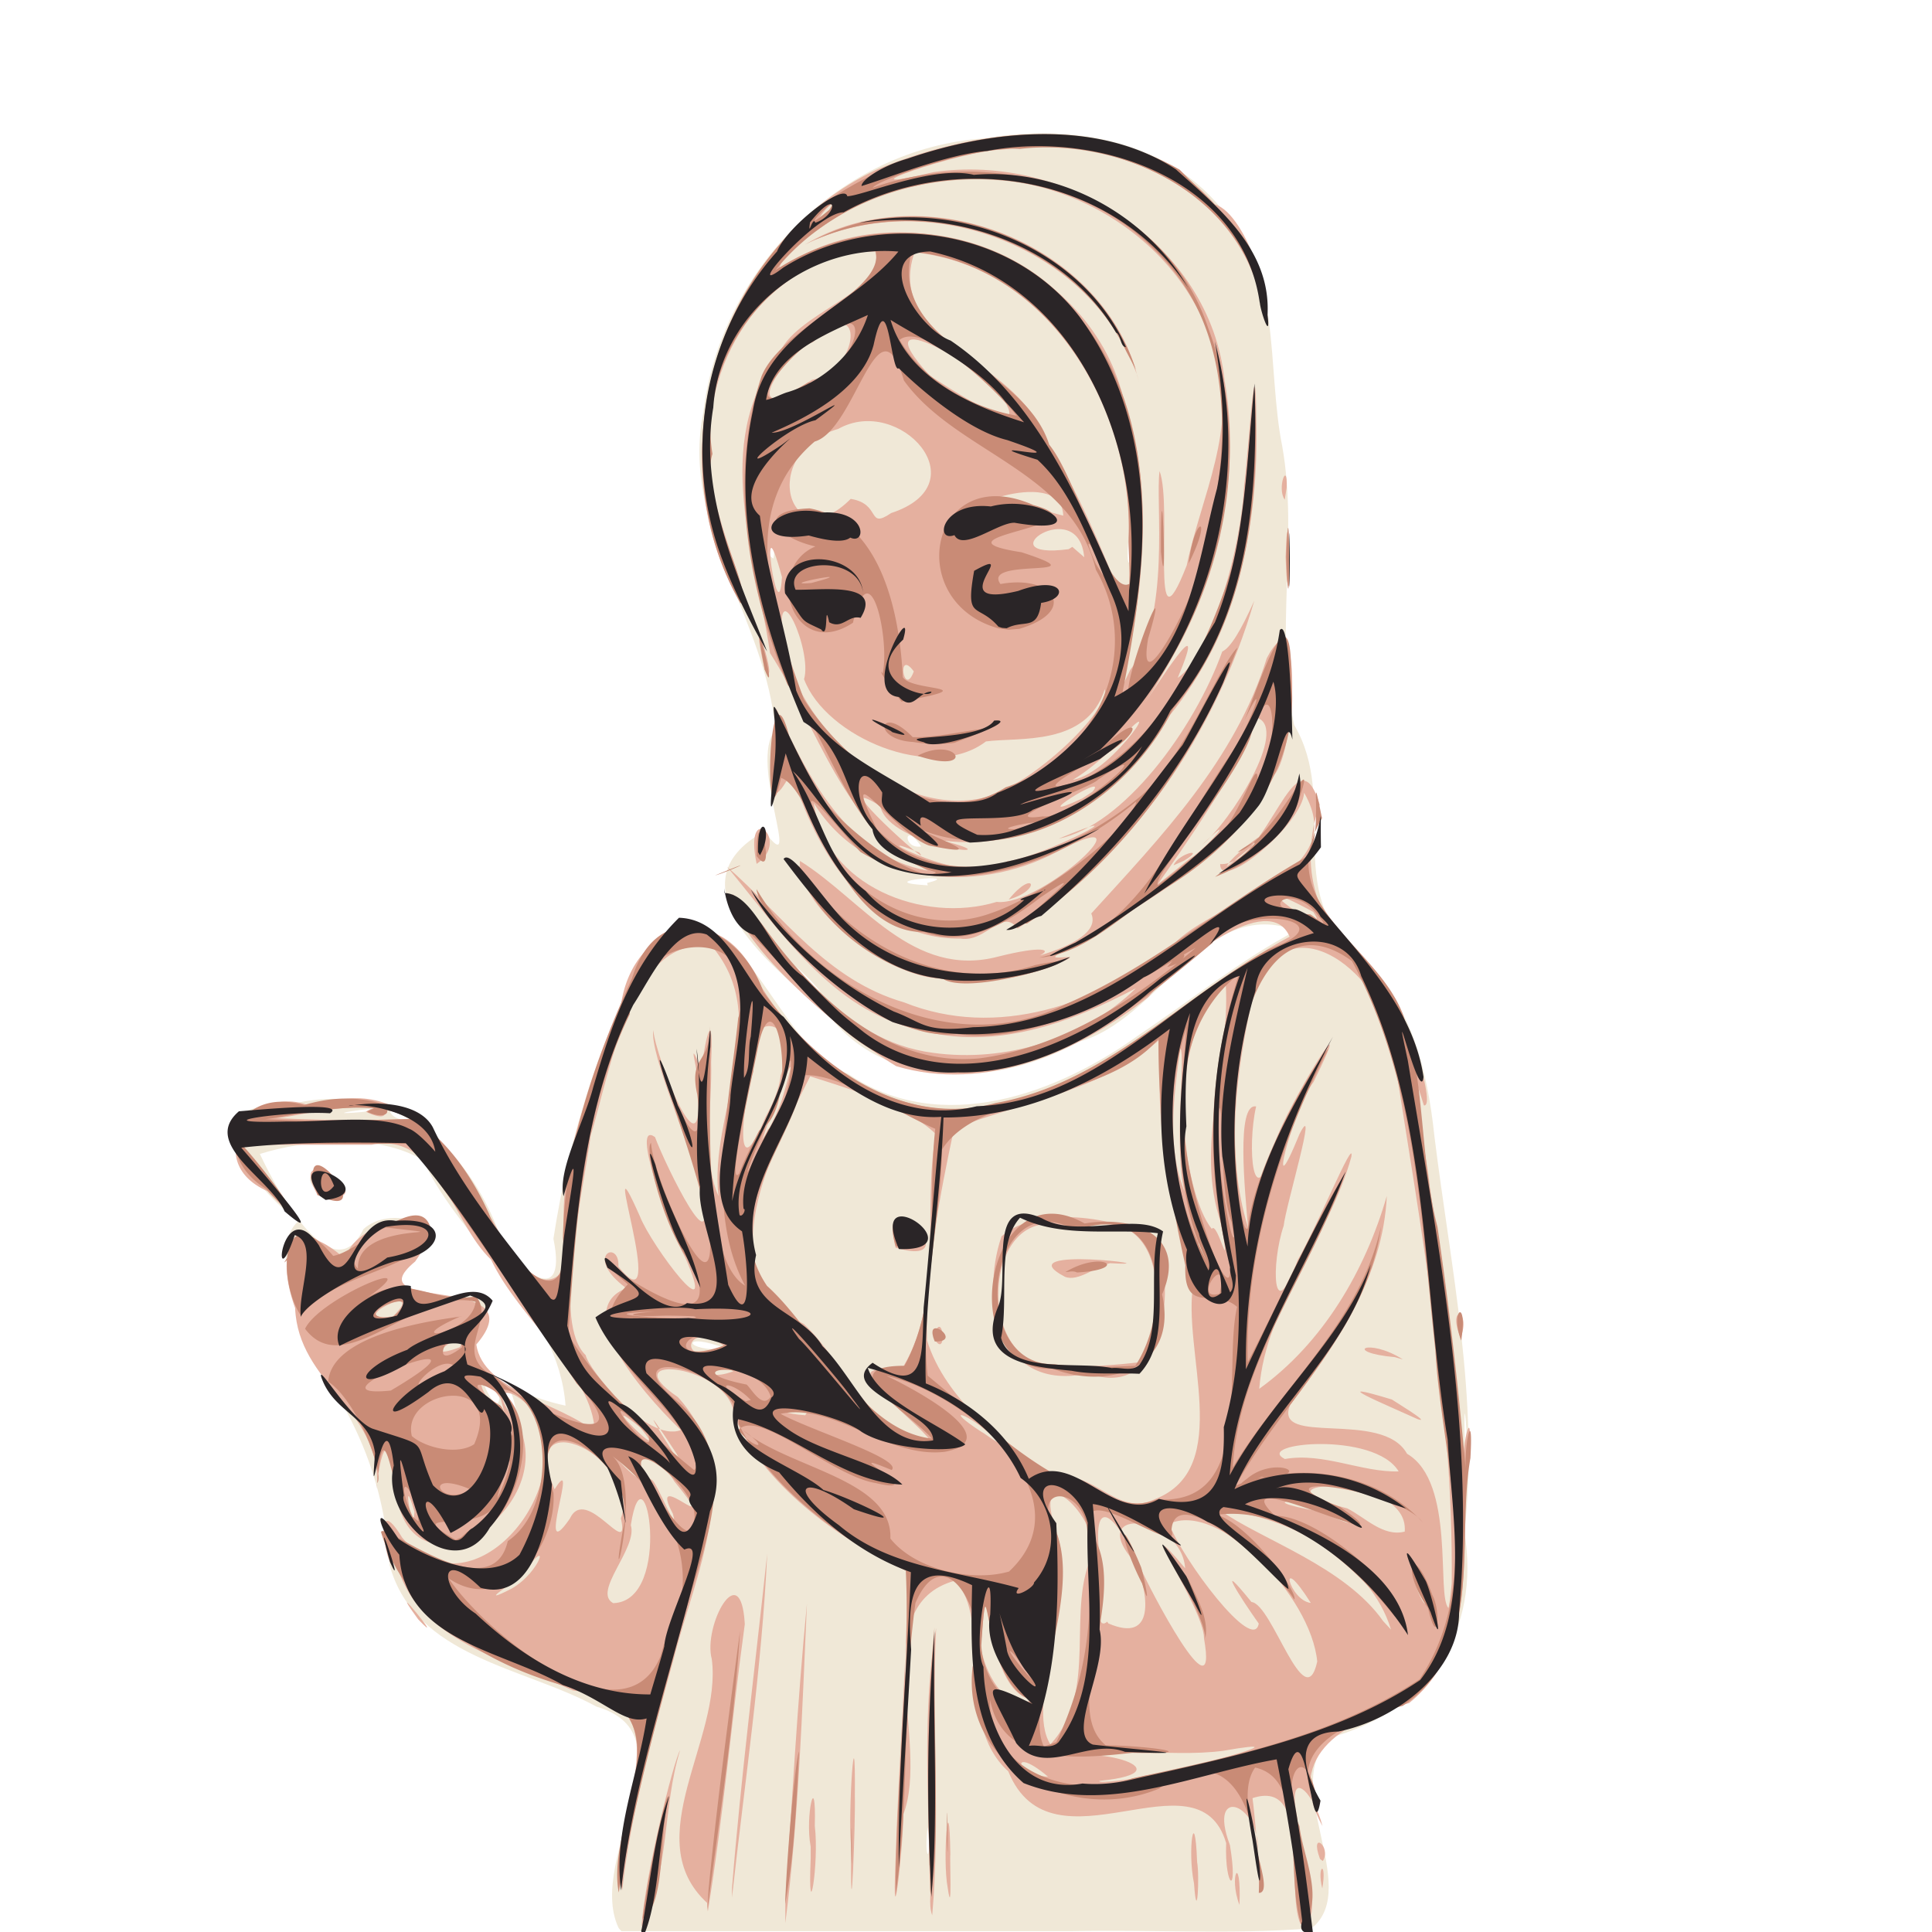 <svg xmlns="http://www.w3.org/2000/svg" width="200" height="200.038" viewBox="0 0 52.917 52.927"><path d="M-3107.421 2234.116c-.874-1.925 2.078-5.264-.594-6.04-1.992-1.091-4.961-1.34-5.666-3.87-.136-2.253-.887-4.002-2.16-5.768-.273-1.32-1.148-2.891-.351-3.653-1.102-.854-3.198-3.28-.344-3.167 2.74-.778 4.848.942 5.793 3.335.37 1.07 1.974 2.369 1.547.307.44-2.854 1.307-5.688 2.785-8.178 2.366-1.708 3.263 2.972 5.28 3.658 2.551 1.736 5.746.555 8.006-1.085 1.419-.95 2.754-2.034 4.269-2.834-2.497-.966-3.758 2.46-5.956 3.046-2.136 1.208-5.276 1.377-6.881-.779-1.447-1.22-4.392-3.513-1.727-4.985 1.11 1.459-.45-1.909.3-2.77-.224-3.009-2.6-5.568-1.972-8.69.451-3.895 3.752-7.265 7.712-7.523 2.29-.397 4.903.01 6.454 1.893 1.71 1.714 1.254 4.363 1.693 6.546.448 2.532-.222 5.121.325 7.627 1.238 2.081-.312 4.565 1.7 6.245 1.484 1.277 1.947 3.166 2.144 5.034.443 3.596 1.232 7.19.82 10.832.452 2.704-.976 4.85-3.586 5.6-1.58 1.168.818 4.119-.601 5.25-2.19.178-4.408.03-6.613.079h-12.288l-.061-.065-.028-.044zm8.474-2.745c-.113 1.011.133.962 0 0zm14.76-10.852c-.106-1.631-.038 1.633 0 0zm-26.037-.592c-.226-1.118-.625-.633.044.194l-.026-.117zm1.36-.097c-.2-2.699-2.807-4.39-3.9-6.716-1.259-.78-3.312-.543-4.472-.176.505 1.085 2.005 3.778 2.835 2.06.97-.882 3.143.37 1.04.773-.62 2.156 3.34-.035 2.136 2.064-.796 1.034 1.553 1.837 2.36 1.996zm-6.655-5.67c-1.366-1.473 1.87 0 0 0zm4.84 5.432c-.952-1.272 0 .753 0 0zm6.237-1.312c-1.296-.514-1.212.092 0 0zm-8.68-6.279c-.766-.724-.698.082 0 0zm-1.275-.215c1.512-.29-1.761.15 0 0zm12.264-3.583c-1.27-1.257.981 1.102 0 0zm3.17-2.687c1.129-.28-1.678-.035.02.064zm-.16-1c-.477-.72-.516.083 0 0zm5.688-8.46c-.12.91.12.916 0 0zm-9.734.575c.14-.845-.572-.387 0 0z" style="fill:#f0e8d7;stroke-width:1" transform="translate(3124.354 -2181.331)"/><path d="M-3106.784 2234.105c.094-1.4.882-4.547 1.057-4.835-.487 1.577-.278 3.354-1.057 4.835zm18.052-.068c-.424-.97.324-3.994-1.316-3.456.134 1.013.354 4.31.136 1.557.152-1.378-1.4-1.983-.755-.271.24 1.434-.147 1.174-.103-.055-.771-2.618-4.773.973-5.968-1.965-1.508-1.358-.415-4.19-1.464-5.221-2.479.689-.664 4.439-1.41 6.402 0 .884-.314 3.67-.217 1.338.079-2.668.308-5.33.336-8-1.906-.85-4.032-2.44-4.76-4.28-.074-1.36-3.378-1.74-1.537-.491 1.896 2.061.458 4.874-.113 7.176-.578 2.084-1.169 4.179-1.409 6.335-.503-1.907 1.93-5.115-1.345-5.472-1.855-.853-4.563-1.417-4.9-3.828.013 1.479-.785-2.022.218-.36 1.787 2.088 4.469-.914 3.81-2.952-.232-1.042-1.795-1.562-.63-.151 1.17 2.389-3.11 5.096-3.369 1.648-.298-2.428-.575.646-.498.02.087-2.08-2.163-2.79-2.245-4.854-.565-1.569-.1-2.639 1.37-1.345.31-1.207 3.105-1.532 1.917.072-1.736 1.44 3.39.266 1.676 2.273.186 1.273 2.3 1.6 3.243 2.389-.04-1.568-2.111-3.139-2.839-4.715-1.093-1.017-1.444-3.513-3.271-3.145h-3.588c.551.503 2.292 2.915.735 1.27-1.895-.831-.354-3.11 1.283-2.277 2.617-1.177 4.154 1.802 5.204 3.651.524 1.268 1.982 1.597 1.64-.215-.15-2.026.741-4.132 1.545-6.186.274-2.296 2.741-3.088 3.756-.74 1.359 2.364 4.165 4.216 6.947 3.283 2.928-.744 5.022-3.098 7.622-4.485-.557-1.307-3.085.717-3.87 1.652-1.909 1.505-4.459 2.62-6.906 1.894-1.679-1.022-4.53-3.532-4.484-4.717 1.556 1.729 2.972 4.027 5.497 4.352 1.97.273 4.145-.384 5.55-1.768-1.81.957-3.883 1.72-5.955 1.134-2.385-.535-3.781-2.708-5.243-4.466 1.547 1.359 2.734 3.109 4.852 3.718 2.532 1.02 5.32.058 7.354-1.57 1.212-1.278 4.916-1.889 3.601-4.173-.045.862-2.313 2.75-2.298 1.954 1.323.08 2.064-3.784 2.725-1.628-.65 1.86.01 3.594 1.602 4.655.743.83 1.611 3.654 1.252 3.583-.63-2.09.128 1.624.158 2.208.394 2.64.784 5.284.958 7.95-.15-.724.253-2.207.115-.627-.33 2.286.416 5.178-1.634 6.838-1.637.462-3.485 1.37-2.374 3.372-.23-.916-1.001-1.713-.684-.19-.023.677.847 2.896.083 2.878zm-4.292-4.066c.806-.09 4.753-1.138 2.164-.685-1.575.204-3.252-.236-4.759.371.893-.688 3.968.197 1.382.451-.091.086.97-.043 1.213-.137zm-2.626.022c-1.038-.878-.905-.038 0 0zm.065-.884c1.355-1.452.389-3.756 1.187-5.259.038-1.144-1.75-2.63-1.006-.526.57 1.759-.889 4.649-.181 5.785zm-.477-1.222c-1.448-.185-1.167-4.552-1.43-1.462.085.623.627 1.812 1.43 1.462zm7.787-1.046c-.175-1.822-2.722-4.413-4.056-3.771.37.979 2.308 3.571 2.454 2.73-.514-.722-1.234-1.868-.199-.59.567.046 1.457 3.18 1.801 1.63zm-3.102-.637c.01-.828-2.067-3.768-.516-1.918-.106-1.516-2.98-1.76-1.21.015.183.443 2.14 4.223 1.726 1.903zm-2.62-.408c2.54 1.099-.533-5.106-.264-2.062.138.72-.189 2.373.234 2.014zm7.743.17c-.566-1.868-2.8-3.136-4.673-3.262 1.148.81 3.4 1.527 4.46 3.032zm1.662-1.261c.049-4.92-.857-9.79-1.61-14.629-.137-1.97-2.915-4.282-3.827-1.496-.46 2.07-.778 4.315-.14 6.377-.085-.988-.333-3.429.22-3.32-.255 1.09-.09 3.18.516.989.341-1.022 2.38-4.336 1.058-1.663-.578.766-1.333 3.752-.384 1.425.531-1.04-.386 2-.435 2.516-.35 1.026-.314 2.87.387.93.45-.727 1.562-3.432 1.467-2.822-.605 2.213-2.339 4.027-2.524 6.358 1.752-1.262 2.904-3.239 3.494-5.282-.101 2.195-1.363 4.037-2.647 5.724-.484 1.158 2.526.11 3.201 1.337 1.338.776.796 3.886 1.136 4.226l.04-.23zm-.924-4.5c-.909-.414-2.622-1.12-.715-.542.068.05 1.094.666.715.541zm-.632-1.702c-1.444-.131-.76-.556.22.063zm-2.303 6.732c-.938-1.485-.594-.065 0 0zm3.099-.144c-.635-1.569-.08.32.057.154zm-22.205.15c1.668-.05.857-4.551.481-2.137.196.63-1.068 1.828-.48 2.138zm-2.782-.399c.805-.46 1.114-1.568.26-.333-.178.128-1.285.856-.26.333zm2.99-1.922c.6-1.637-2.893-3.317-1.815-.798.715-1.145-.558 2.214.416.807.449-.962 1.666 1.186 1.4-.01zm21.47.361c.143-1.675-4.59-1.41-1.576-.636.489.242.985.79 1.576.636zm-20.045-.488c-.734-1.378 1.44.825.038-.89-.479-.833-1.905-.963-.609-.032.104.01.758 1.61.57.921zm18.502.254c-.847-.735-2.985-.699-.766-.314.253.11.5.235.766.314zm-25.579-.305c-.371-1.28-.042.753 0 0zm20.273-.346c2.198-.844.725-4.102 1.065-5.93-.666-2.183-1.114-4.558-.856-6.73-1.583 1.458-3.755 1.754-5.703 2.504-.373 1.738-.797 3.88-.74 5.806.495 1.606 2.132 2.902 3.536 3.777.998-.275 1.674 1.08 2.698.573zm-1.826-3.448c-2.422.53-2.973-1.993-2.368-3.754 1.022-.913 3.399-.495 4.292.172.443 1.342.186 4.338-1.924 3.582zm1.461-.311c.791-1.676.594-4.513-1.93-3.635-2.442-1.047-2.76 4.023-.25 3.718.727.069 1.458 0 2.18-.083zm-2.098-2.338c-1.66-.876 3.134-.26 1.243-.37-.375.08-.883.526-1.243.37zm-3.6 1.657c.272-.912.407.729 0 0zm12.746 3.677c-.666-1.112-3.987-.776-3.117-.34 1.055-.186 2.104.369 3.117.34zm-20.924 0c-1.861-1.763.475.759 0 0zm1.149-.48c-1.69-2.575.602 1.159 0 0zm.382-.177c-.2.082-.12.049 0 0zm-1.38-.547c-1.41-1.137.972 1.2 0 0zm7.958.377c-.389-.584-2.91-2.374-.865-1.868 1.277-1.9.616-4.426 1.004-6.543-.823-.822-2.857-1.39-3.442-1.584-1.014 2.009-2.87 5.378-.172 6.786 1.097 1.009 1.804 3.08 3.475 3.209zm-.965-5.302c-.504-2.109 2.1.632 0 0zm-5.884 4.996c-1.218-1.176-2.951-3.318-1.49-3.885-1.206-.887-.177-1.373-.217-.593 1.481 1.837-.657-4.186.594-1.364.312.795 2.2 3.305 1.232 1.108-.445-.808-1.512-3.791-.823-3.29.279.762 1.793 3.856 1.239 1.353-.336-1.306-1.375-3.609-1.288-4.283.077.783 1.422 4.17 1.214 1.62.084-.399-.356-1.62.105-.548.124-.98.338-1.697.267-.19.035 1.18-.253 2.661.202 3.664-.267-2.259 1.509-4.817-.161-6.819-2.223-.43-2.799 3.407-3.341 5.166-.236 1.742-1.052 5.132-.135 6.012.057.35 1.669 2.401 2.602 2.05zm8.563.194c-.68-.662-1.46-.882-.302-.128-.044-.052.65.48.302.128zm-5.09-.697c-.758-.322-1.17.02-.062.098zm-8.4-.347c-.886-1.27-.583.109.096.369zm6.367-.759c-.651-.518-1.04.38 0 0zm-7.491-.659c.405-.677-1.29.475 0 0zm7.319.033c-1.107-.958-1.503.624 0 0zm-9.147-.88c1.017-1.008-1.443.184 0 0zm22.277-1.504c-.106-.975-.422-.536 0 0zm.401-1.044c-.742-2.154.262-4.378.129-6.556-1.752 1.579-1.181 5.717-.383 6.71.157-.252.552 1.54.254-.154zm-22.779.215c1.844-.666-2.077.994 0 0zm21.786-1.072c-.314-1.125.032-3.695-.122-3.946-.172 1.282-.387 2.726.122 3.946zm-11.068-3.194c.658-1.692-1.145-1.871-.746-.104-.3.804-.56 3.388.326 1.253.193-.36.373-.738.42-1.149zm.039.652c.796-2.666-.75 1.607-.514 1.067.214-.337.383-.69.514-1.067zm-10.19.541c-1.054-.786-3.632.133-3.906-.03 1.3.055 2.604.09 3.905.03zm-1.207-.196c.476-.365.856.413 0 0zm25.945-5.475c-2.406-1.309.667.94 0 0zm-1.946-1.579c1.522-1.253-.264-.05-.425.333l.165-.117zm-12.517 28.724c.184-2.734.33-5.472.595-8.2-.13 2.92-.223 5.848-.592 8.75v-.55zm-2.137 0c-1.908-1.75.413-4.486.126-6.677-.25-.911.798-2.843.904-.96-.36 2.621-.587 5.262-1.013 7.872l-.01-.119-.01-.116zm2.833-1.55c-.158-.83.158-2.178.114-.56.127 1.019-.199 2.954-.112.882v-.323zm3.261.882c-.03-2.285-.207-4.6.176-6.866-.121 2.623.123 5.253-.107 7.872-.118-.327 0-.673-.068-1.006zm8.485.722c-.307-.794.057-1.485 0 0zm-10.64-1.64c-.088-.944.128-3.929.105-1.35.02.765-.115 4.131-.104 1.686zm9.395 1.052c-.19-.922.024-2.238.085-.586.071.379 0 1.776-.085.586zm-6.745.128c-.157-.805.041-3.01.071-.92-.022.069.057 1.802-.071.92zm-5.908-.02c.246-3.054.636-6.094.963-9.14-.147 3.154-.62 6.28-.965 9.417v-.276zm16.166.03c-.162-.657.137-.784 0 0zm-.063-.81c-.298-.815.33-.34.078.058zm-24.7-6.563c-1.011-1.393.887.926 0 0zm28.551-7.709c-.382-.923.302-.788 0 0zm-31.302-3.902c-.98-1.77 2.12.39 0 0zm16.756-5.97c-1.512-.277-3.636-2.019-3.548-3.191 1.708 1.063 3.087 3.246 5.441 2.617 1.216-.303 1.466-.187 1.127-.028.94-.278 1.616-.677 1.41-1.149 1.912-2.099 3.95-4.21 4.807-6.993.966-1.862.828 2.496.195 3.213-1.059 2.26-3.475 3.347-5.436 4.688-1.552.627.803-.02-.647.525-1.084.448-2.205.472-3.35.317zm7.118-3.246c.478-.282 1.4-1.405.339-.377.805-.653 2.381-3.182 1.523-3.487-.612 1.571-2.063 3.605-2.726 4.555.292-.225.577-.46.864-.691zm-.434.176c.13-.334.918-.506.29-.13zm-5.836 2.006c-2.532.03-4-2.436-4.623-4.571-.92 1.75-.378-.873-.427-1.733.856 1.827 1.938 4.046 4.153 4.444-2.313-1.204-3-3.911-4.319-5.96-.38-2.659-1.607-5.728.22-8.134.433-1.204 2.988-1.736 2.66-2.864-2.82.011-4.781 2.915-4.491 5.575-.24 1.155 1.188 3.989.814 4.063-2.409-4.093-.565-9.885 3.724-11.884 2.915-1.214 6.96-1.683 9.262.955.904.278 1.665 3.037 1.287 2.778-.594-3.186-4.112-4.76-7.083-4.281-1.105 0-4.817 1.313-1.919.62 3.601-.537 7.58 1.933 7.977 5.71.565 3.183-.552 6.445-2.34 9.06.427-.612 1.967-3.09 1.055-.918.922-.633 1.733-3.54 1.817-5.253.12-.912.32-4.331.336-1.812.078 2.856-.531 5.845-2.377 8.098-1.201 2.182-3.702 3.777-6.242 3.416 2.235.562-1.452.21-1.68-.939-1.64-1.022 1.556 1.85 1.065 1.273-1.869-.765 1.59 1.112 2.406.24 1.025-.128 3.897-1.65 1.411-.618 1.774-.359 3.722-3.002 4.484-5.127.23-.109.51-.576.877-1.391-1.04 3.586-3.313 6.958-6.483 8.979-.416-.584-.864.388-1.564.274zm.992-1.005c1.259.139 4.375-2.82 1.646-1.367-2.234 1.173-5.248.926-6.654-1.337.29 2.26 2.996 3.317 5.008 2.704zm.33-.065c.694-.858.918-.264 0 0zm2.291-2.952c.519-.602-1.961.97-.281.185zm-2.928.153c1.336-.377 3.416-2.398 3.267-2.96-.496 1.575-2.359 1.306-3.254 1.429-1.478 1.133-4.4-.133-4.982-1.706.236-.788-.79-3.036-.59-1.079.386 2.338 3.107 4.931 5.559 4.316zm2.395-.48c1.132-.19 2.823-2.888 1.03-.807-.322.294-.654.583-1.03.806zm1.574-3.016c1.12-1.439.679-4.596.799-5.44.372.977-.292 5.233.744 2.584.394-1.89 1.42-3.796.793-5.746-.901-3.483-4.84-5.562-8.263-4.635-1.407.089-3.876 1.96-3.663 2.258 3.266-2.322 8.443-.371 9.392 3.523.885 2.559.545 5.335-.028 7.922l.226-.466zm.12-8.236c-1.312-3.418-5.796-5.036-9.036-3.405 3.276-1.978 8.298-.026 9.148 3.765l-.042-.186zm-6.052 8.282c-.48-.645-.273.752 0 0zm5.883-3.646c.126-3.48-2.143-7.445-5.863-7.83-.838 2.416 2.833 2.961 3.487 4.989.98 1.464 1.63 3.113 2.292 4.737.152-.62.113-1.265.084-1.896zm-9.494 1.064c-.668-2.448-.1 1.667 0 0zm8.278-.545c-.158-1.76-2.763.09-.426-.22l.101-.063zm-.574-1.138c-.045-1.52-3.764.183-1.485-.376.51.059.99.254 1.485.376zm-4.717-.07c2.46-.804.228-3.245-1.44-2.309-2.249.665-1.33 3.602.335 1.92.848.134.437.844 1.105.39zm3.18-2.936c-.377-1.001-4.141-3.038-2.124-.836.222.143 2.596 1.731 2.124.836zm-5.341-.715c1.298-.23 1.501-2.504.025-1.032-.726.214-2.042 2.262-.407 1.264zm.545-4.678c.193-.554-.884.865 0 0zm-2.065 17.937c-.374-1.787.974-.657 0 0zm.22-5.319c-.53-2.397.458.69 0 0zm14.27-3.096c.061-2.145.195 1.595.036.656-.025-.218-.028-.437-.037-.656zm-.025-1.56c-.225-.311.084-1.109.053-.332z" style="fill:#e5b09f;stroke-width:1" transform="translate(3124.354 -2181.331)"/><path d="M-3106.754 2233.886c.09-.886.692-3.797.713-3.289-.267.939-.066 2.886-.713 3.289zm18.062.207c-.493-1.32.182-4.033-1.284-4.349-.699.958.66 3.435.1 3.433.075-1.628-.537-4.464-2.728-2.858-2.364.99-5.44-.567-5.11-3.336.53-1.18-.718-3.714-1.566-1.748-.37 2.646-.147 5.344-.542 7.984-.012-2.96.41-5.91.278-8.871-1.785-.841-3.769-2.322-4.574-4.013.01-1.593-3.719-2.256-1.632-.582 1.71 1.545.722 3.747.214 5.578-.698 2.592-1.413 5.186-1.87 7.834-.386-1.95 2.028-5.006-1.19-5.578-2.341-.594-4.61-1.935-5.32-4.29.041-.328 3.024 2.172 3.47.244 1.424-.964 1.169-4.104-.217-4.165 1.838 1.51-.692 6.025-2.545 3.609-.376-.685-.633-3.282-.813-1.034.198-.226-.526-2.231-1.343-2.778.11-1.512 3.855-1.77 3.637-1.793-1.829.793.306.523.399-.392-1.606-.423-3.563 2.209-4.67.738.396-.845 3.48-2.114 1.721-.864 1.095-.664 1.773.188 2.96-.023.572.68-.765 1.59.58 2.24.87.879 4.13 2.25 2.178.146-1.459-2.222-2.994-4.393-4.523-6.567h-4.674c.573.573 2.271 2.874.684 1.233-1.567-.98-.757-2.814 1.048-2.293 2.47-.744 4.146.95 5.065 2.98.364 1.087 2.226 3.138 2.024.658.043-2.49.87-4.866 1.891-7.105.714-2.324 2.967-1.473 3.592.352 1.414 2.008 3.789 3.765 6.366 3.06 2.918-.523 5.007-2.796 7.471-4.21 2.375-.841-.92-1.293-1.53-.177-2.177 1.831-4.746 3.983-7.811 3.474-2.2-.316-3.407-2.37-4.897-3.775-.909-1.048-.339-1.166.429-.134 1.379 1.9 3.355 3.845 5.904 3.597 2.234-.295 4.232-1.587 5.914-3.025-1.783.98-4.127 2.69-6.557 2.36-2.277.259-5.403-3.154-5.47-3.969 1.655 2.786 5.36 4.717 8.47 3.15 2.398-1.034 4.376-2.788 6.638-4.06.44-.651.01-2.848.38-1.032-1.39 2.396 1.535 3.472 2.232 5.417.609 1.854.437 3.853.93 5.774.34 2.293.596 4.598.798 6.908-.123-.804.198-2.176.105-.572-.403 2.287.412 5.262-1.852 6.784-1.244.329-3.381 1.095-2.316 2.76-.325-2.065-1.118-.762-.515.533.101.859.707 2.004.072 2.746zm-4.647-4.054c2.711-.583 5.519-1.159 7.868-2.715 1.802-2.702.6-6.031.432-9-.395-3.608-.519-7.402-2.285-10.67-2.386-1.73-3.287 2.148-3.186 3.89-.113.951.125 3.694.336 3.427.148-1.626 1.77-4.464 2.202-4.915-1.36 2.645-2.28 5.586-2.207 8.585.797-1.521 2.146-4.462 2.64-5.1-.944 2.687-2.879 5.056-3.05 7.985 1.338-2.206 3.494-3.99 4.062-6.607-.374 2.81-2.66 4.739-3.981 7.1 1.7-.677 3.853-.377 5.12 1.007-.697-.93-4.888-1.451-2.257-.417 2.266 1.56-3.391-1.303-1.791.236 1.386 0 3.969 2.573 3.287 2.764-1.15-1.435-2.9-3.036-4.867-2.79.934.318 2.24 2.165 2.11 2.32-.562-.91-3.279-3.284-3.361-1.892.32.87-3.149-1.9-2.036.369.737 1.686-.988 4.522.238 5.52 1.08 0 2.842.248.725.204-1.395.15-3.546.398-3.895-1.45-.083 1.99 2.33 2.755 3.896 2.149zm1.999-3.833c-.032-.852-1.836-3.42-.45-1.592.216.503.55 1.016.45 1.592zm6.099-.83c-.75-1.06-.432-1.866.118-.359.246.452.147 1.5-.118.359zm-7.83-.671c-.562-1.089-.737-2.143-.032-.458.055.143.32 1.391.032.458zm2.878-2.877c.765-.647 1.923-.065.413-.047.048-.055-.997.472-.413.047zm-5.227 7.22c.893-1.908 1.025-3.542.85-5.68 0-1.347-1.703-1.468-.82.021.617 1.79-.913 4.68-.372 5.78zm-.546-1.14c-1.516-.108-1.309-4.547-1.51-1.51.036.765.57 1.84 1.51 1.51zm-10.203-1.533c1.156-1.93.237-3.946-1.423-5.17.932.745-.215 4.674.346 1.786.271-1.728-2.867-3.559-1.949-.772.098 1.445-1.342 3.388-2.872 2.342 1.055 1.55 4.798 4.562 5.802 2.139zm10.048.93c-.481-.838-.994-1.149 0 0zm-.603-2.923c2.247-2.096-1.296-4.957-3.402-5.376-.55-.296 3.804 1.686 1.645 2.09-1.593.187-3.005-1.352-4.494-1.041.8.443 3.362 1.242 3.043 1.54-1.697-.705 1.188.74-.438.356-1.197-.185-3.213-2.073-3.764-1.449.455.537.913.547.127 0 1.247 1.05 4.106 1.338 4.04 2.969.674.849 2.221 1.199 3.243.906zm-14.836-1.09c1.073-.35 1.539-3.479.842-1.002-.137 1.235-2.835.252-1.155 1.215l.146-.065zm6.223-.353c.144-.907-2.277-2.677-1.169-.835.202.223 1.114 1.834 1.17.835zm-7.554.062c-.145-1.12-.706-1.349-.157-.122zm20.232-.604c2.698.179 1.795-3.562 2.188-5.27-.599-.545-1.469.25-1.417-1.14-.457-2.03-.75-4.112-.735-6.197-1.536 1.754-4.894 1.41-5.928 3.023-.048 2.059-.62 4.236-.394 6.198 1.742 1.425 3.164 2.945 5.39 3.455.312.085.599.046.896-.07zm-2.86-3.578c-2.742.113-1.853-5.518.872-3.978 1.38-.226 2.83.332 2.122 1.943.45 1.972-1.411 2.648-2.993 2.035zm2.26-.078c.99-1.505.873-4.622-1.626-3.71-2.437-1.377-3.026 3.713-.584 3.666.731.115 1.475.077 2.21.043zm-1.915-2.567c1.008-.612 1.81-.074.32.01-.105-.052-.213-.02-.32-.01zm-3.576 1.9c-.339-.821.812.017 0 0zm-12.72 4.049c-1.374-.574-.809.537 0 0zm6.172-.721c-.367-1.859-3.61-3.12-1.858-4.893-2.071-1.822 2.896 2.377 1.81-.497-.75-.75-1.39-3.208-1.176-3.377.048.938 1.737 4.775 1.613 2.615-.23-1.701-1.024-3.473-1.373-5.005.18.863 1.312 3.5 1.025 1.064-.234-1.083.345-.804.352-1.874.05 2.126-.277 6.379.96 7.11-1.103-2.04-.445-4.887-.19-7.331.83-2.75-2.964-2.388-2.971-.102-1.324 2.727-1.471 5.81-1.682 8.78.85 1.385 2.126 2.639 3.446 3.704.034-.01.114-.195.044-.194zm-6.068-.515c.857-1.967-2.011-1.494-1.708-.223.382.33 1.257.528 1.708.223zm4.548-.465c-1.452-1.434.51 1.136.218.203zm7.992.313c-.636-.725-2.827-1.988-.756-1.996 1.05-1.923.607-4.438.845-6.49-1.097-.473-2.633-1.514-3.574-1.468-.363 1.934-2.364 3.802-1.035 5.77 1.43 1.288 2.536 3.953 4.52 4.184zm-.994-5.272c-.575-1.882 2.01.401 0 0zm-10.51 4.958c.285-1.075-1.972-1.656-.358-.614.189.026.425 1.367.358.614zm6.54-.744c-.54-.566-1.136-.509-.134.031zm.548-.093c-.374-1.095-2.785-.752-.662-.33.144.13.43.678.662.33zm-10.408-.166c3.49-2.066-2.673.272 0 0zm1.716-.69c-.493-.324-1.716 1.225-.279.184l.279-.184zm.24-.502c-.224-.892-1.066.829 0 0zm7.24-.067c-1.057-.812-1.854.692 0 0zm-9.129-.764c1.078-.94-1.392-.01-.11.038zm7.385-.027c-.655.033-1.349-.03-.21-.114-2.447.077 1.695.281 1.044.13-.278-.01-.556-.02-.834-.016zm15.25-.604c.289-1.294-.816.244 0 0zm.19-1.2c-.62-2.485-.434-5.13.34-7.56-2.302 1.856-1.57 5.324-.676 7.734.357.857.562.763.335-.173zm-.475.442c-1.059-1.987-.786-4.356-.627-6.518-.696 2.098-.43 4.586.627 6.518zm.609-1.217c-.34-.88-.2-3.016-.332-3.121-.203.97.345 3.93.405 3.52zm-12.69-2.521c.714-.651.797-3.187.358-1.046-.452.913-1.546 3.65-.457 1.243l.054-.107zm-.245.026c1.18-.601.43-4.648-.05-2.199-.176.906-.853 3.819-.497 3.377.15-.407.352-.793.547-1.178zm-9.564-.312c-1.099-.724-3.733.046-4.015 0 1.337.076 2.677.028 4.015 0zm-1.171-.197c.663-.422.794.35 0 0zm26.074-5.337c-.735-1.05-1.845-.16-.254-.072.014-.027.612.502.254.072zm-14.628 27.029c.036-1.203.271-3.928.38-4.175-.071 1.394-.126 2.8-.38 4.175zm-2.098-.4c.229-2.367.55-4.724.862-7.08-.162 2.57-.566 5.114-.896 7.665l.034-.586zm6.05-.673c-.057-2.163-.06-4.335.136-6.492-.062 2.255.18 5.956-.104 7.314-.037-.273.013-.55-.032-.822zm-2.143-.5c.015-1.71.033 1.661 0 0zm2.62-.275c0-2.036.05 1.508 0 .071zm14.086-13.58c-.323-.856.197-1.2 0 0zm-31.779-.682c-.672-1.002-.517-3.32.883-1.637.802-.133 2.63-2.113 2.72-.445-1.037.964-2.681.96-3.603 2.082zm1.563-1.285c-.066-1.368 3.278-.826.767-1.132-.345.153-1.195.692-.767 1.132zm-1.743-.576c1.038-1.188-.96 1.33 0 0zm.634-1.449c-.695-2.213 1.878.902 0 0zm16.763-5.967c-1.524-.29-3.19-1.624-3.586-3.057 1.333 2.13 3.977 3.556 6.478 2.732 2.229-.465-1.67.908-2.522.378l-.37-.053zm6.512-.276c.588-.704.654-.142 0 0zm-3.514-.25c2.754-.638 3.822-3.565 5.3-5.642.552-.84 1.038-2.403.22-.632.315-.544 1.43-4.412 1.386-1.352.286 2.508-1.529 4.626-3.58 5.798-1.056.641-2.044 1.72-3.326 1.827zm4.228-2.76c1.154-.408 1.763-2.985 1.76-2.1.638-.78.479-3.461-.205-1.162-.475 1.3-2.741 3.86-2.523 4.035.327-.251.65-.51.968-.772zm-7.365 2.057c-2.312.031-3.031-3.937-3.928-4.224-.475 2.238-.373-3.512.224-1.14.284 1.938 3.624 4.17 4.02 3.722-2.28-.62-2.785-3.44-4.068-5.139-1.085-2.633-1.625-5.696-.71-8.445.56-1.372 3.405-2.334 3.124-3.438-2.74.07-4.904 2.906-4.468 5.566-.387 1.255 1.173 3.818.763 4.085-2.193-3.83-.82-9.26 3.056-11.43 2.674-1.518 6.232-2.006 8.978-.439 1.025 1.04 2.636 2.385 2.293 3.987-.358-3.156-3.746-4.892-6.671-4.557-1.234-.084-3.898.844-4.03 1.065 3.423-1.236 7.973.156 9.187 3.836 1.5 3.978.024 8.639-2.934 11.55 1.122-1.118 1.194-.458-.028.219-.81.383-2.083 1.193-.356.552 2.044-1.11 3.191-3.384 3.895-5.51.478-1.408.55-4.335.705-4.906.135 2.955-.249 6.181-2.236 8.515-1.22 2.476-4.218 4.44-6.986 3.297.425.238 2.095.824.294.462-.91-.308-2.534-2.69-1.427-.452 1.979 2.044 5.3.683 7.167-.852 1.202-.96 2.203-3.641 2.71-4.114-1.132 2.978-3.09 5.765-5.76 7.552-.492.127 2.182-1.946.362-.71-.88.682-2.028 1.38-3.176.948zm1.844-.526c1.473-.498 3.767-2.255 3.96-3.054-2.015 1.68-5.12 2.861-7.556 1.385-.747-.775-1.999-2.491-.959-.391.72 1.735 2.765 2.728 4.555 2.06zm.638-2.293c1.553-.408-.861.016 0 0zm.758-.35c.889.089 3.478-2.347 1.51-1.005-.1.172-2.954 1.202-1.51 1.005zm-1.018-.796c2.475-.813 3.795-3.654 2.473-5.962-.656-2.726-3.834-3.198-5.257-5.181-.711-2.4-1.317 1.35-2.445 1.672-2.2 1.885-1.105 4.806-.296 7.058 1.055 1.664 3.503 3.704 5.525 2.413zm-2.41-.865c1.118-.58 1.635.54 0 0zm-.116-.377c-1.172-.062-.927-1.075-.018-.134.943.047 3.252-.628 1.139.158a3.793 3.793 0 0 1-1.12-.024zm-.327-1.107c-.703-.926-.556-.86-.516-.758.212-.884-.34-3.51-.81-1.402-1.636 1.083-2.464-1.479-1.029-2.089-1.064-.24-1.705-.978-.162-1.043 2.012.359 2.482 3.015 2.554 4.62.215.406 2.382.22-.038.672zm-2.467-3.248c1.554-.409-1.078.09 0 0zm5.132 1.244c-2.66-.728-1.862-4.62.95-3.379 2.13.574-3.078.866-.322 1.294 2.29.747-1.12.126-.58.87 1.442-.269 2.16.741.516 1.227l-.295.024zm3.548 1.668c.078-.843 1.193-3.576.544-1.386-.342 2.036 1.41-1.428 1.458-2.073.806-2.823 1.038-6.364-1.273-8.573-2.777-2.82-7.925-2.502-10.397.557 2.65-1.77 6.583-1.229 8.452 1.43 2.188 2.897 1.72 6.783 1.063 10.113.021.08.218-.069.153-.069zm.896-4.177c.02-2.37.175 2.113 0 .41v-.41zm.76.73c.153-1.329.688-1.37 0 0zm-1.716-5.82c-1.454-3.037-5.474-4.378-8.52-3.044 3.196-1.678 7.676.1 8.786 3.551l-.266-.506zm.07 5.2c.183-3.536-2.164-7.574-5.945-7.92-.63 2.565 3.083 3.093 3.77 5.286.775.941 1.573 4.169 2.2 3.81.013-.392-.024-.791-.026-1.175zm-.701.948c-.1-.569-.702-1.45-.198-.319zm-2.364-4.375c-.702-.873-2.584-2.58-3.206-2.077.66 1.122 1.95 1.85 3.206 2.077zm-5.708-.907c1.03 0 2.08-2.52.403-1.283-.827.247-2.719 2.664-.403 1.283zm.572-4.731c.461-.667-1.097.918 0 0zm-3.127 18.23c1.394-.574.319-.08 0 0zm13.695.04c1.419-1.041 1.243-1.134.616-.677 1.003-.287 2.39-3.47 1.582-1.146-.483.838-1.3 1.48-2.198 1.823zm-12.555-.573c-.022-1.784.583.782 0 0zm.222-5.102c-.466-2.456.422 1.082 0 0zm14.284-3.1c.104-2.788.108 2.976 0 0z" style="fill:#c98b76;stroke-width:1" transform="translate(3124.354 -2181.331)"/><path d="M-3106.784 2234.196c.228-1.186.363-2.729.764-3.686-.302 1.19-.266 2.715-.661 3.736-.077.258-.127-.102-.103-.05zm18.097-.241a55.974 55.974 0 0 0-.7-4.436c-2.26.392-4.676 1.544-6.931.65-1.541-1.341-1.445-3.552-1.411-5.42-1.64-.795-1.792.31-1.669 1.759-.11 1.994-.24 3.987-.337 5.982-.035-2.7.223-5.398.33-8.097-1.476-.528-2.647-1.57-3.608-2.735-1.244-.51-1.37-1.394-1.217-1.94-.567-.649-2.716-1.769-2.417-.771 1.05 1.015 2.422 2.173 1.74 3.774-.712 3.477-2.034 6.842-2.435 10.39-.224-1.563.464-3.162.699-4.713-.607.19-1.173-.535-2.295-.915-1.648-.955-4.333-1.194-4.478-3.568-.57-.683-.792-1.627-.023-.433.854.578 2.49 1.238 3.314.433.84-1.557 1.235-4.007-.721-4.903 1.046 1.187.95 2.961-.09 4.158-.945 1.638-3.02-.288-2.632-1.697-.251-2.154-.679 1.722-.513-.336-.141-1.04-1.14-1.1-1.476-2.095-.095-.377.826 1.201 1.407 1.42 1.68.548 1.066.225 1.655 1.55 1.09 1.093 1.941-1.278 1.402-2.088-.143.542-.51-1.343-1.522-.47-1.757 1.291-.844-.085.44-.566 1.514-1.025-.359-.946-1.06-.183-1.54.873-1.376.122.037-.404.536-.473 3.145-1.022 1.72-1.485-1.204.43-2.434.81-3.58 1.38-.362-.871 1.388-1.8 1.956-1.64.032 1.266 1.55-.435 2.242.402-.413.973-.96.7-.693 1.747.311.13 1.787.65 2.358 1.356 1.172.922 2.241.788.87-.564-1.724-2.207-3.07-4.822-4.918-6.856-1.466-.028-3.139-.033-4.503.125.449.528 2.53 2.894 1.186 1.743-.37-.887-2.304-1.84-1.25-2.74.543-.043 3.001-.276 2.494.054-1.15-.075-3.753.297-1.176.226 1.087.02 2.554-.219 3.34.197.374.134 1.193 1.2.724.658-.14-1.22-2.268-1.378-2.373-1.28.944-.165 1.972-.038 2.303.585.796 1.698 2.105 3.226 3.231 4.691.155.108.219-.012.328-1.427.069-.731.615-3.417.02-1.377-.166-.73.574-2.054.812-2.982.49-1.666 1.016-3.323 2.35-4.646 1.446.047 1.79 1.954 2.866 2.714 1.258 1.592 3.165 2.974 5.29 2.449 3.697-.136 5.905-3.753 9.233-4.743-.87-.898-2.175-.37-2.86.322 1.024-1.395-1.164.645-1.8.888-1.929 1.434-4.604 1.97-6.88 1.227-1.532-.77-3.252-2.401-3.881-3.628 1.025 1.41 2.34 2.568 3.915 3.339.794.294.83.591 2.171.43 3.519-.07 5.99-2.97 8.945-4.458.722-.734.554-2.285.584-.471-.735 1.032-.952.429-.074 1.564 1.16 1.41 2.603 2.833 2.884 4.73-.09.81-.926-2.742-.431-.456.815 4.955 1.854 10.21 1.405 15.101.017 1.619-1.694 2.954-3.303 3.281-1.289.02-.936 1.137-.493 1.893-.239 1.438-.366-2.671-.88-.86.292 1.475.488 2.969.67 4.46-.265.063-.374-.049-.292-.295zm-4.52-3.916c2.647-.602 5.477-1.17 7.752-2.692 1.417-1.823.871-4.425.752-6.586-.702-4.23-.476-8.76-2.367-12.695-.454-1.549-2.846-1.036-2.897.4-.68 2.251-.766 4.735-.216 7.006.076-2.09 1.396-4.096 2.339-5.747-1.48 2.807-2.443 5.905-2.384 9.109.858-1.8 1.803-3.78 2.732-5.415-1.041 2.772-2.98 5.294-3.177 8.322 1.087-2.028 3.079-3.718 3.864-5.776-.595 2.376-2.888 4.097-3.733 6.154 1.534-.753 3.377-.507 4.697.529-1.143-.353-2.434-1.035-3.606-.528.864-.404 3.211 1.567 2.11.928-.788-.552-2.19-.912-2.914-.515 1.729.585 4.24 1.682 4.465 3.583-1.107-1.703-2.923-3.217-5.052-3.507-.648.34 1.655 1.251 1.78 2.245-.246-.122-1.4-1.519-2.218-1.838-1.193-.708-1.907-.361-.73.634.025.116-1.658-1.05-2.414-1.123.055.61.232 2.365.187 3.434.252 1.006-.927 2.865-.184 3.154 1.271.15 3.31.292.88.199-1.034-.393-2.193.725-2.98-.24-.701-1.483-1.15-1.859.447-1.07-.413-.374-1.366-1.43-1.158-2.452.095-2.056-.528.738-.185 1.434.02 1.478.828 3.544 2.712 3.195.509.047 1.005-.019 1.497-.142zm8.033-4.558c-.423-.947-1.142-2.578-.128-.845.186.407.577 2.147.129.845zm-6.465-.248c-.694-1.155-1.456-2.525-.222-.728.131.255.71 1.7.222.728zm-1.967-1.861c-1.353-2.41 1.143 1.792 0 0zm-1.746 5.663c1.25-1.676.712-4.03.79-5.994-.31-1.251-1.935-1.5-.86.01.088 2.027.065 4.223-.752 6.1.267-.05.61.115.822-.112zm-10.807-2.608c.025-.73 1.282-2.992.55-2.653-.68-.607-1.323-2.208-1.538-2.556.858.271 1.332 3.245 1.886 1.55-.665-.752.578-.085-1.182-1.415-1.072-.533-2.03-.6-.907.538.218 2.114.22.907-.373-.372-1.055-1.23-1.958-1.374-1.513.469-.1 1.075-.484 3.243-1.954 2.832-1.202-1.163-1.129.059-.137.706 1.32 1.236 2.93 2.222 4.785 2.215.126-.437.264-.877.383-1.314zm9.88.638c-.75-1.047-.903-2.738-.5-.569.049.537 1.354 1.649.5.569zm.246-2.389c.773-.882.552-2.213-.366-2.864-.763-1.638-2.532-2.567-4.187-3.016.282.873 1.851 1.485 2.671 2.094-.233.252-2.079.155-2.846-.345-.665-.517-3.6-1.131-1.913 0 .89.585 2.49.886 3.036 1.449-1.67-.075-2.955-1.438-4.499-1.792-.192.773 1.672 1.336 2.338 1.94.75.213 2.773 1.195.832.526-1.45-1.027-1.874-.618-.407.439 1.388 1.173 3.244 1.253 4.922 1.72-.256.35.414.01.42-.146zm-15.378-1.49c1.303-.943 1.646-3.275.218-4.149-1.423-.234 1.089.762.836 1.53.122 1.15-.647 2.258-1.656 2.752-.878-1.735-.957-.384.06.18.262.108.355-.227.542-.313zm-1.39-.06c-.424-1.025-.768-2.983-.492-.831-.14.214.767 1.403.491.832zm20.19-.742c1.538.383 1.812-.565 1.776-1.965.7-2.417.389-4.976-.04-7.412-.147-1.75.33-3.547.692-5.168-1.088 2.698-.915 5.649-.321 8.426-.036 1.613-1.571.404-1.338-.704-.805-1.895-.868-4.158-.471-6.05-1.799 1.378-3.889 2.436-6.199 2.428-.077 2.406-.559 4.987-.485 7.283 1.202.482 2.318 1.386 2.822 2.615 1.23-.878 2.342 1.296 3.565.547zm-2.39-3.508c-1.116-.11-2.67-.246-2.004-1.782.322-.845-.35-3.086 1.188-2.394 1.013.564 2.575-.178 3.32.36-.3 1.26.265 2.934-.648 3.899-.617-.031-1.258.035-1.857-.083zm1.858-.165c.65-.933.235-2.449.503-3.603-1.184-.141-2.578.15-3.775-.424-.666.728-.3 2.259-.519 3.289.264 1.008 2.105.63 3.033.83.253-.03.547.108.758-.092zm-12.157 2.707c-.383-1.614-2.124-2.533-2.745-4.004.99-.717 1.923-.316.33-1.36-.464-1.104 1.345 1.617 2.177.968 1.682.26.216-2.175.359-3.184-.228-1.242.099-2.588-.096-3.783.188 2.778.42-1.912.377-.043-.311 2.198.158 4.366.49 6.511.69 1.522.538-.602.378-1.466-1.13-.768-.35-2.57-.315-3.734.158-1.515.77-3.3-.65-4.395-.864-.315-1.563 1.245-2.013 1.924-1.36 2.705-1.562 5.835-1.809 8.79.347 1.258.597 1.36 1.436 2.132.722.11 2.192 2.82 2.08 1.661v-.016zm-.334-5.85c-.424-.525-1.246-3.586-.77-2.339.293 1.154 1.028 2.245 1.235 3.372l-.465-1.033zm-.134-3.661c-.632-1.571-.734-2.364-.02-.299.456.865.595 1.922.02.299zm-.234 9.507c-.246-.668-2.451-2.565-1.41-1.25.317.448 1.312 1.058 1.41 1.25zm7.206-.63c.038-.793-2.704-1.36-1.657-2.127 1.48.983 1.348-.286 1.398-1.516.174-1.738.293-3.483.483-5.22-1.408.097-2.613-.826-3.665-1.652-.09 1.923-1.948 3.41-1.408 5.438-.325 1.467 1.2 1.474 1.819 2.496.91.877 1.585 2.825 3.03 2.58zm-.937-5.242c-.895-2.045 2.177.073 0 0zm-3.491 4.068c.574-.442-3.063-1.496-1.469-.371.69.254 1.145 1.189 1.469.371zm2.077-.16c-.294-.4-2.09-2.498-1.32-1.444.312.266 2.507 3 1.32 1.445zm-3.287-1.274c-2.187-.769-1.252.711 0 0zm-9.047-.81c.861-1.25-1.817.45 0 0zm7.995.067c2.005.203 2.424-.36.172-.242-.596-.164-3.54.206-1.767.251.527-.01 1.083.012 1.595-.01zm14.584-.688c0-1.752-.818.655 0 0zm.24-.705c-.647-2.633-.645-5.432.263-7.982-1.519.482-1.526 2.68-1.46 4.124-.3 1.559.818 3.576 1.199 4.547.172-.187-.032-.476 0-.69zm-.853-.924c-.805-1.908-.493-4.122-.245-6.038-.852 2.25-.483 5.113.507 7.051.109-.253-.215-.724-.262-1.013zm-12.473-.674c-.175-1.61 1.894-3.139 1.27-4.732.222 1.766-1.65 3.333-1.38 4.9.079.079.194-.177.11-.168zm.408-2.037c.493-1.062 1.4-2.676.146-3.529-.244 1.783-.79 3.54-.866 5.355.131-.653.43-1.232.72-1.826zm-.211-2.682c.2-2.35-.222.174-.185 1.131.2-.288.094-.784.185-1.131zm15.607-3.285c-.52-1.038-2.707-.41-.707-.202.204-.01 1.403.866.707.202zm-10.713 25.556a49.332 49.332 0 0 1 .14-5.98c-.063 2.411.121 4.925-.088 7.276l-.052-1.296zm8.833-.342c-.415-2.45.18-.01.225 1.032 0 .652-.2-.965-.225-1.032zm-23.609-7.544c-.538-1.935.47 1.066 0 0zm-2.441-6.708c-.09-.677.508-2.019-.166-2.24-.659 1.932-.381-1.246.659.276.902 1.757.857-.91 2.106-.666 1.554-.126 1.374.912-.025 1.107-.96.28-2.436 1.135-2.574 1.523zm2.365-1.625c1.41-.24 1.609-1.106-.032-.842-.968.444-1.35 1.889.032.843zm-1.843-1.689c-1.044-1.491 1.855-.101.157.111zm.388-.275c-.41-1.045-.54.677 0 0zm17.075-3.109c-2.467.134-4.126-2.122-5.555-3.762-.869-.214-.858-1.783-.826-1.15.846.028 1.295 1.72 2.15 2.281 1.131 1.13.897.916 1.67 1.535 2.545 1.91 5.988.298 8.137-1.49 1.732-1.217.683-.362-.315.385-1.42 1.25-3.341 2.248-5.26 2.201zm-.488-2.572c-1.913-.23-3.193-1.83-4.275-3.27.189-.288.972.951 1.613 1.638 1.646 1.677 4.123 1.827 6.233 1.043-.59.458-2.49.8-3.57.589zm3.73-.989a20.08 20.08 0 0 0 4.483-3.546c.675-.993 1.19-2.743.927-3.592-.78 2.153-2.145 4.027-3.536 5.804 1.2-2.402 3.308-4.427 3.712-7.217.26-.349.329 2.177.345 3-.184-.85-.425 1.136-.923 1.809-1.165 1.49-2.938 2.457-4.457 3.559-.8.455-2.063.89-.55.184zm-3.887-.245c-2.372-.35-3.402-2.918-4.06-4.93-.378 1.523-.526 2.236-.301.198.139-1.381-.387-2.275.517-.43.827 1.706 2.094 3.881 4.323 3.488.564.05-2.017-.11-2.162-1.178-.801-.952-.722-2.24-1.89-2.94-1.125-2.624-2.003-5.65-1.387-8.515.35-2.193 2.743-2.854 3.987-4.368-2.506-.212-4.905 1.72-5.07 4.27-.397 2.36.645 4.554 1.474 6.684-.31-.517-.892-1.606-1.23-2.523-1.08-2.84-.535-6.156 1.502-8.433.297-.723 1.85-1.887 1.924-1.513.44-.013 2.365-.856 3.466-.586 2.33-.204 4.714 1.064 5.87 3.094-2.018-3.062-6.311-3.807-9.437-2.068-.74 0-2.846 2.43-1.657 1.518 2.567-1.626 6.243-1.105 8.124 1.35 2.187 2.945 2.026 7.062.951 10.405 2.053-1.026 2.27-3.713 2.808-5.704.271-1.327.16-2.758-.057-4.029 1.062 3.896-.228 8.38-3.136 11.172-1.9 1.135 2.048-1.263-.01.26-.709.322-2.947 1.245-.992.718 2.152-.483 3.092-2.767 4.14-4.462.84-2.074.856-4.344 1.084-6.54.108 3.119-.162 6.496-2.302 8.957-1.01 2.063-3.206 3.527-5.494 3.618-.73-.198-1.492-1.112-1.343-.462-1.428-.993 1.422 1.076.118.418-1.41-.932-1.17-1.001-1.176-1.33-.763-1.167-.846.224-.262.856 1.457 2.076 4.439.954 6.219.135-1.631.92-3.804 1.688-5.676 1.092-1.188-.392-2.182-2.21-2.73-2.664.772 1.06.88 2.444 1.998 3.284 1.058 1.26 3.215 1.32 4.341.24-.448.036.698-.267.564-.28-.843.74-1.851 1.5-3.041 1.198zm2.114-2.802c1.311-.455 2.903-1.102 3.588-2.325-.734.973-2.96 1.368-3.342 1.603 1.405-.416 2.161-.554.35.137-.653.5-3.244-.093-1.522.687.317.023.639-.015.926-.102zm-.374-1.047c2.087-.812 4.19-3.188 3.096-5.501-.538-1.238-1.017-2.725-2-3.623-2.136-.656 1.483.252-.825-.538-1.129-.273-2.488-1.487-2.973-1.969-.214.195-.293-2.482-.69-.637-.34 1.273-1.946 2.041-2.792 2.403.566.033 2.7-1.448 1.198-.34-.793.161-2.548 1.759-.921.672.996-.744-1.6 1.073-.6 1.943.21 1.617.737 3.185.993 4.784.628 1.549 2.345 2.21 3.657 3.072.622-.077 1.325.131 1.857-.266zm-2.014-1.387c-.898-.212 1.55-.02 1.922-.592.824-.075-1.516.886-1.922.592zm-.915-.314c-1.627-.854 1.325.417.053.04zm.23-.925c-1.097-.094.475-2.807.116-1.571-1.23 1.133.757 1.688.775 1.425-.374 0-.496.564-.891.146zm-2.13-1.85c-.621-.298-.38-.127-.988-.987-.17-1.313 2.013-1.168 2.136-.034-.157-1.06-2.208-.884-1.848-.066.733.014 2.4-.229 1.78.77-.334-.089-.498.324-.86.12-.142-.64 0 .511-.22.197zm4.857-.075c-.58-.67-.915-.134-.667-1.53 1.362-.76-.958 1.075 1.208.55 1.25-.458 1.441.207.627.328-.103.787-.46.444-.942.694l-.128-.01zm-5.196-2.498c-1.768.262-.976-.933.359-.628 1.243-.082 1.227.9.777.685-.22.184-.828.03-1.136-.057zm3.99-.01c-.564.211-.342-.934.997-.785 1.437-.376 2.901.834.65.446-.444-.013-1.42.79-1.646.34zm4.783 1.516c.466-3.79-1.376-8.401-5.445-9.285-1.619.02-.378 2.093.557 2.44 2.546 1.727 3.662 4.782 4.873 7.413 0-.19.01-.379.015-.568zm-3.377-5.156c-.769-1.014-2.317-1.727-3.156-2.256.465 1.589 2.204 2.352 3.657 2.805-.158-.172-.36-.403-.5-.55zm-5.987-.272c1.028-.307 1.883-1.106 2.21-2.118-1.088.494-2.6 1.058-2.788 2.327.197-.037.385-.148.578-.21zm.77-4.645c.614-.195.667-1.032-.145-.01-.064.466.077-.197.144.01zm5.23 19.367c2.007-1.181 3.403-3.241 4.827-5.058.303-.514 1.811-3.48 1.11-1.704-1.104 2.476-2.92 4.645-4.977 6.382-.285.06-.715.43-.96.38zm5.822-1.537c.984-.677 1.976-1.499 2.205-2.744.261 1.39-1.25 2.359-2.205 2.744zm-12.62-.591c-.027-1.195.465-.636.051.086zm14.542-8.01c.033-2.525.023 2.556 0 0zm-4.737-6.22c-1.408-2.402-4.375-3.387-7.038-3.004 2.817-.636 6.15.767 7.31 3.402-.162 0-.134-.35-.272-.397zm3.932-.839c-.499-3.39-4.462-4.71-7.454-4.137-1.134.099-2.673.729-3.448.962-.012-.156.533-.544 1.258-.749 2.32-.8 5.246-1.09 7.35.292 1.147 1.036 2.61 2.187 2.511 3.988.096.749-.183-.077-.21-.327z" style="fill:#2a2527;stroke-width:1" transform="translate(3124.354 -2181.331)"/></svg>